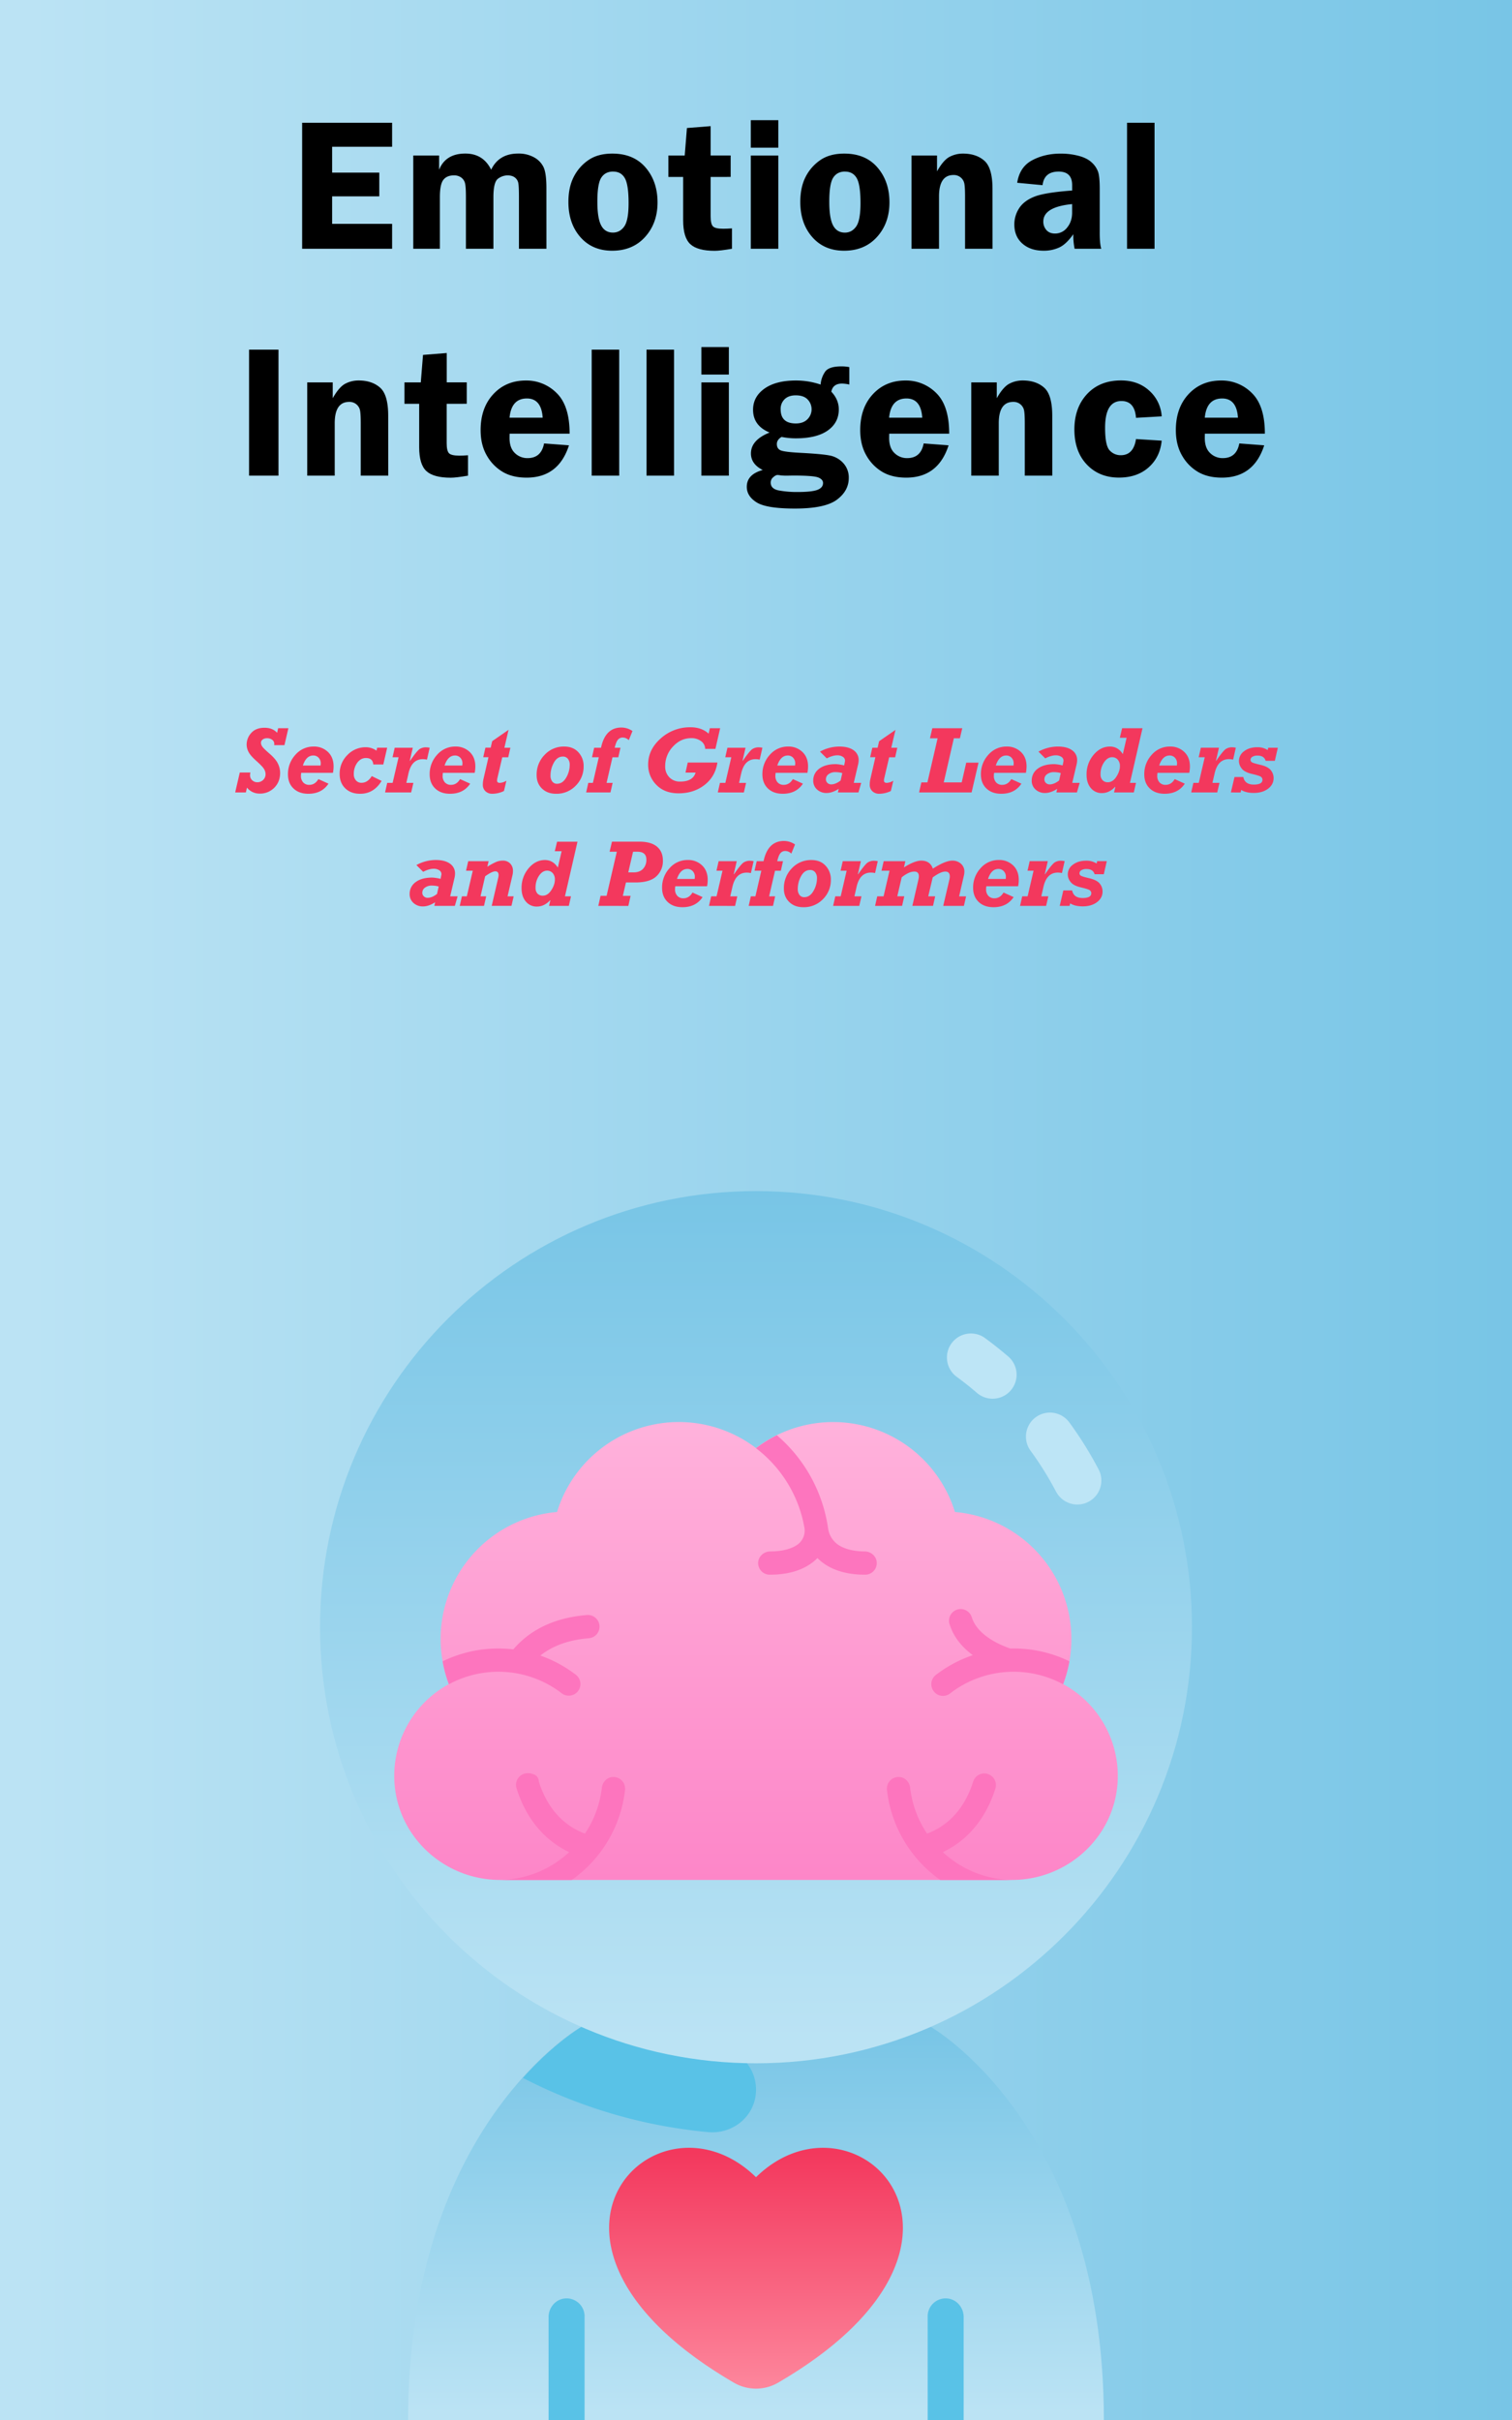 <svg id="Layer_1" data-name="Layer 1" xmlns="http://www.w3.org/2000/svg" xmlns:xlink="http://www.w3.org/1999/xlink" viewBox="0 0 1600 2560"><defs><linearGradient id="linear-gradient" y1="1280" x2="1600" y2="1280" gradientUnits="userSpaceOnUse"><stop offset="0.02" stop-color="#bbe3f4"/><stop offset="1" stop-color="#78c5e6"/></linearGradient><linearGradient id="linear-gradient-2" x1="300.02" y1="3426.73" x2="300.02" y2="3834.99" gradientTransform="matrix(1.02, 0, 0, -1.02, 494, 6055)" xlink:href="#linear-gradient"/><linearGradient id="linear-gradient-3" x1="300.02" y1="3796.7" x2="300.02" y2="4701.39" gradientTransform="matrix(1.02, 0, 0, -1.02, 494, 6055)" xlink:href="#linear-gradient"/><linearGradient id="linear-gradient-4" x1="300.02" y1="3986.84" x2="300.02" y2="4461.79" gradientTransform="matrix(1.02, 0, 0, -1.02, 494, 6055)" gradientUnits="userSpaceOnUse"><stop offset="0" stop-color="#fd86c8"/><stop offset="0.98" stop-color="#ffb1db"/></linearGradient><linearGradient id="linear-gradient-5" x1="300.02" y1="3459.25" x2="300.02" y2="3709.06" gradientTransform="matrix(1.02, 0, 0, -1.02, 494, 6055)" gradientUnits="userSpaceOnUse"><stop offset="0" stop-color="#fd869c"/><stop offset="0.98" stop-color="#f3385d"/></linearGradient></defs><title>emotional_intelligence</title><rect width="1600" height="2560" fill="url(#linear-gradient)"/><path d="M431.87,2560c0-313,184-416.39,184-416.39H984.11s184,103.37,184,416.39Z" fill="url(#linear-gradient-2)"/><path d="M773.88,2169.43l-55.26-25.82H616.4s-28.51,16-63,54.53a533,533,0,0,0,196,57.32c22.79,2.11,44.38-12.41,49.46-34.72a45.32,45.32,0,0,0-25-51.31Z" fill="#59c2e7"/><path d="M800,2182.66c-255.59,0-461.33-207.34-461.33-461.37C338.67,1466.51,545.22,1260,800,1260s461.33,206.55,461.33,461.33C1261.33,1975.21,1055.63,2182.66,800,2182.66Z" fill="url(#linear-gradient-3)"/><path d="M475,1781.54a134.85,134.85,0,0,1,114.45-182.08A134.85,134.85,0,0,1,800,1531.85a134.85,134.85,0,0,1,210.51,67.61A134.85,134.85,0,0,1,1125,1781.54a110.29,110.29,0,0,1,57.63,104c-3.65,58.35-53.35,103.18-111.82,103.18H529.23c-58.47,0-108.17-44.83-111.82-103.18a110.31,110.31,0,0,1,57.63-104Z" fill="url(#linear-gradient-4)"/><path d="M989.12,1790.37a12.28,12.28,0,0,0,16.17,1.11,109.93,109.93,0,0,1,119.67-9.77,134.29,134.29,0,0,0,6.65-24.3,134.33,134.33,0,0,0-59-13.58c-1.18,0-2.35,0-3.53.07a113.74,113.74,0,0,1-11.21-4.56c-11.06-5.24-25.16-14.44-29.54-28.53a12.31,12.31,0,1,0-23.52,7.3c4.4,14.19,13.87,24.86,24.61,32.82a134.51,134.51,0,0,0-39.2,21,12.3,12.3,0,0,0-1.08,18.4Z" fill="#fd75be"/><path d="M815.09,1641.17c14.24-.07,23.13-3.26,28.66-7.07a18.27,18.27,0,0,0,7.46-18.15A134.85,134.85,0,0,0,800,1532a135.59,135.59,0,0,1,22.12-13.7,159.39,159.39,0,0,1,54.15,98.43,25.44,25.44,0,0,0,12.31,18.45c5.7,3.29,14.1,5.91,26.39,6,6.69,0,12.55,5.13,12.81,11.82a12.31,12.31,0,0,1-12.3,12.81c-27,0-42.18-9.18-50.45-17.61-8.26,8.43-23.45,17.61-50.44,17.61a12.32,12.32,0,0,1-12.31-12.8c.26-6.68,6.12-11.79,12.81-11.83Z" fill="#fd75be"/><path d="M468.39,1757.41a134.29,134.29,0,0,0,6.65,24.3,109.93,109.93,0,0,1,119.67,9.77A12.33,12.33,0,0,0,609.8,1772a134.72,134.72,0,0,0-38-20.67c11.46-9.12,27.86-16.44,51.31-18.31a12.31,12.31,0,1,0-2-24.55c-40.07,3.19-63.92,19.84-77.9,36.33a134.68,134.68,0,0,0-74.82,12.64Z" fill="#fd75be"/><path d="M570.1,1884.4C581,1919,602.36,1933.55,619,1939.7a109.6,109.6,0,0,0,17.88-48.54c.67-5.83,5.15-10.75,11-11.3a12.34,12.34,0,0,1,13.53,13.66A134.92,134.92,0,0,1,605,1988.74H527.41a109.76,109.76,0,0,0,74.87-29.44c-18.77-8.86-43.09-27.71-55.67-67.48-3-9.59,6.29-20.14,19.06-14.45a7.66,7.66,0,0,1,4.43,7Z" fill="#fd75be"/><path d="M1029.9,1884.4C1019,1919,997.64,1933.55,981,1939.7a109.6,109.6,0,0,1-17.88-48.54c-.67-5.83-5.15-10.75-11-11.3a12.34,12.34,0,0,0-13.53,13.66,134.92,134.92,0,0,0,56.47,95.22h77.54a109.76,109.76,0,0,1-74.87-29.44c18.77-8.86,43.09-27.71,55.67-67.48a12.32,12.32,0,0,0-23.49-7.42Z" fill="#fd75be"/><path d="M1117.94,1578.78a341.34,341.34,0,0,0-27.38-44.07,25.39,25.39,0,0,1,41-30,391.47,391.47,0,0,1,31.47,50.65,25.39,25.39,0,0,1-45,23.44Z" fill="#bde5f6"/><path d="M1034.11,1473.74c-6.93-6-14.15-11.7-21.47-17.09a25.39,25.39,0,1,1,30.09-40.9c8.34,6.14,16.57,12.69,24.46,19.47a25.39,25.39,0,0,1-33.08,38.52Z" fill="#bde5f6"/><path d="M580.51,2560V2451.12c0-9.74,7-18.45,16.66-19.62a19,19,0,0,1,21.43,18.9V2560Z" fill="#59c2e7"/><path d="M1019.75,2560V2451.12c0-9.74-7-18.45-16.66-19.62a19,19,0,0,0-21.43,18.9V2560Z" fill="#59c2e7"/><path d="M800,2303.17c-105.07-102.69-277.57,69.32-23.39,217.34a46.43,46.43,0,0,0,46.78,0c254.18-148,81.68-320-23.39-217.34Z" fill="url(#linear-gradient-5)"/><path d="M414.94,155.26H351.46V182.6h49.91v25.1H351.46v29.1h63.48v26.37H319.73V129.87h95.21Z"/><path d="M578.24,263.17h-29.1V208.58q0-11.52-.68-15a9.58,9.58,0,0,0-3.57-5.76q-2.88-2.29-8-2.3a17.24,17.24,0,0,0-9.76,3.42q-5,3.42-5,19.63v54.59h-29.1V208.58q0-11.82-1.08-15.28a10.7,10.7,0,0,0-4.05-5.62,12.65,12.65,0,0,0-7.57-2.15q-7.51,0-11.18,4.74t-3.66,18.31v54.59H437.32V164.54h27.35v15q6.94-17.1,27.78-17.09,18.87,0,27.29,17.09,8.21-17.1,28.61-17.09a33.36,33.36,0,0,1,16.8,4,23.51,23.51,0,0,1,10.06,10.45q3,6.45,3,22.17Z"/><path d="M648,162.49q22.53,0,35.17,14.74t12.63,36.92q0,21.87-13.12,36.47t-34.88,14.6q-21.08,0-33.7-14.45T601.5,213.66q0-15.72,5.71-26.71a47.33,47.33,0,0,1,15.66-17.72Q632.82,162.48,648,162.49Zm.78,19q-8.28,0-12.47,6.4t-4.18,25.44q0,17.48,4,25.09t12.46,7.62q7.41,0,12-6.49t4.58-24.76q0-19.43-4-26.37T648.82,181.53Z"/><path d="M752,187.19v41.7q0,7.81,2.33,10.45t11,2.64q4,0,9.24-.39v21.58q-12.69,2.15-18.26,2.15-18.16,0-25.78-7t-7.62-25.25v-45.9H707.29V164.54h17.28l2.34-29.1,25.1-2v31.06H773.2v22.65Z"/><path d="M823.61,127.14v29.1h-29.1v-29.1Zm0,37.4v98.63h-29.1V164.54Z"/><path d="M893.41,162.49q22.53,0,35.17,14.74t12.63,36.92q0,21.87-13.12,36.47t-34.88,14.6q-21.06,0-33.7-14.45t-12.63-37.11q0-15.72,5.7-26.71a47.41,47.41,0,0,1,15.66-17.72Q878.19,162.48,893.41,162.49Zm.78,19q-8.28,0-12.46,6.4t-4.19,25.44q0,17.48,4,25.09T894,246.08q7.41,0,12-6.49t4.58-24.76q0-19.43-4-26.37T894.19,181.53Z"/><path d="M1050.31,263.17h-29.1V207.8q0-10.06-.78-13.77a11.15,11.15,0,0,0-3.81-6.3,11.35,11.35,0,0,0-7.62-2.59q-15.33,0-15.33,22.66v55.37h-29.1V164.54h27v16.7q6.74-11.93,13.28-15.34a30.21,30.21,0,0,1,14.16-3.41q14.07,0,22.66,7.57t8.59,29.73Z"/><path d="M1165.37,263.17h-28.22a70.38,70.38,0,0,1-1.37-15.43q-7.41,10.55-14.77,14a38.81,38.81,0,0,1-16.72,3.47q-13.85,0-22.38-7.52t-8.53-20.21a31.24,31.24,0,0,1,5-17.09q5-7.82,16-12.26t40.17-6.59v-5.66q0-14.37-14.31-14.36-15.29,0-17,14.36l-26.85-2.54q2.64-16.8,15.92-23.83t30.07-7a74.14,74.14,0,0,1,19,2.34q8.88,2.34,13.87,7a24.64,24.64,0,0,1,6.74,9.91q1.76,5.23,1.75,18.22v44.72Q1163.61,257.61,1165.37,263.17Zm-30.86-47.27q-30.46,3-30.47,18.46a13.33,13.33,0,0,0,3.21,8.94q3.23,3.75,9.16,3.76a16,16,0,0,0,12.89-6.4q5.22-6.39,5.21-15.77Z"/><path d="M1192.64,263.17V129.87h29.1v133.3Z"/><path d="M294.71,369.87v133.3H263.55V369.87Z"/><path d="M410.84,503.17h-29.1V447.8q0-10.07-.78-13.77a11.15,11.15,0,0,0-3.81-6.3,11.35,11.35,0,0,0-7.62-2.59q-15.33,0-15.33,22.66v55.37H325.1V404.54h27v16.7q6.74-11.92,13.28-15.34a30.21,30.21,0,0,1,14.16-3.41q14.06,0,22.66,7.57t8.59,29.73Z"/><path d="M472.68,427.19v41.7q0,7.82,2.33,10.45T486,482q4,0,9.23-.39v21.58q-12.69,2.15-18.26,2.15-18.17,0-25.78-7t-7.62-25.25v-45.9H428V404.54h17.28l2.35-29.1,25.1-2v31.06h21.19v22.65Z"/><path d="M602.77,458.74H539.3c-.07,1.75-.1,3.28-.1,4.59q0,10.55,5.61,15.91a18.73,18.73,0,0,0,13.43,5.38q14.55,0,17.48-15.53l26.37,2q-11,34.18-44.82,34.18-14.76,0-25-5.91a46.7,46.7,0,0,1-17-17.23q-6.69-11.34-6.68-27.15,0-23.54,13.42-38t34.52-14.45a44.88,44.88,0,0,1,32.67,13.42Q602.77,429.35,602.77,458.74Zm-63.57-16.9h35.06q-1.37-20.31-16.7-20.31Q541.15,421.53,539.2,441.84Z"/><path d="M626.13,503.17V369.87h29.1v133.3Z"/><path d="M684.16,503.17V369.87h29.1v133.3Z"/><path d="M771.29,367.14v29.1h-29.1v-29.1Zm0,37.4v98.63h-29.1V404.54Z"/><path d="M898.75,406.78a38.22,38.22,0,0,0-7.71-1q-9.67,0-11.33,8.59,7.9,8.31,7.91,18.75,0,14-11.67,22.27t-33.65,8.3a77.5,77.5,0,0,1-15.23-1.48q-5,2.92-5,7.53,0,5.07,4.2,6.74T846.5,479q22.75,1.17,31.35,2.83a25.84,25.84,0,0,1,14.45,8,22.42,22.42,0,0,1,5.86,15.82q0,13.57-12.54,22.95t-44.49,9.38q-30,0-40.43-6.51T790.25,515q0-13.2,16.9-17.8-12.51-6.24-12.5-17.57,0-14.16,19.73-22.07-17.49-7.23-17.49-24.1,0-13.76,12.07-22.35t33.34-8.58a80.35,80.35,0,0,1,26.08,4.29A27.33,27.33,0,0,1,873.31,393q4.05-5.43,17.24-5.42a41.79,41.79,0,0,1,8.2.78Zm-76.07,95.71q-1.77,0-4.45,2.34a7.25,7.25,0,0,0-2.68,5.66q0,6.64,8.49,8.31A105.66,105.66,0,0,0,844,520.46q15,0,20.95-2.25t6-7.23q0-3.81-5-5.86t-26.81-2.05l-5.86.1a57.69,57.69,0,0,1-7.22-.29A18.71,18.71,0,0,0,822.68,502.49Zm19.38-84.28q-7.5,0-11.73,4.05a14.14,14.14,0,0,0-4.24,10.7q0,15,16.07,15,7.79,0,12.22-4.39a14.89,14.89,0,0,0,.24-21Q850.44,418.21,842.06,418.21Z"/><path d="M1004.43,458.74H941c-.07,1.75-.1,3.28-.1,4.59q0,10.55,5.61,15.91a18.73,18.73,0,0,0,13.43,5.38q14.55,0,17.48-15.53l26.37,2q-11,34.18-44.82,34.18-14.76,0-25-5.91a46.7,46.7,0,0,1-17-17.23q-6.69-11.34-6.68-27.15,0-23.54,13.42-38t34.52-14.45a44.88,44.88,0,0,1,32.67,13.42Q1004.43,429.35,1004.43,458.74Zm-63.57-16.9h35.06q-1.36-20.31-16.7-20.31Q942.81,421.53,940.86,441.84Z"/><path d="M1113.54,503.17h-29.11V447.8q0-10.07-.78-13.77a11.15,11.15,0,0,0-3.81-6.3,11.3,11.3,0,0,0-7.61-2.59q-15.35,0-15.34,22.66v55.37h-29.1V404.54h27v16.7q6.75-11.92,13.29-15.34a30.21,30.21,0,0,1,14.16-3.41q14.06,0,22.65,7.57t8.6,29.73Z"/><path d="M1229.28,466.16q-1.66,17.47-13.82,28.27t-31.4,10.79q-20.89,0-34-13.82t-13.14-37q0-23.15,13.43-37.55t35.89-14.4q18.06,0,29.93,10.84a39.64,39.64,0,0,1,13.14,27.15L1202.13,442q-1.37-17.78-15.43-17.78-17.28,0-17.29,28.32,0,18.85,4.84,23.93a15.61,15.61,0,0,0,11.77,5.08q13.47,0,16.11-17.09Z"/><path d="M1338.48,458.74H1275c-.07,1.75-.1,3.28-.1,4.59q0,10.55,5.62,15.91a18.71,18.71,0,0,0,13.43,5.38q14.55,0,17.48-15.53l26.36,2q-11,34.18-44.82,34.18-14.74,0-25-5.91a46.68,46.68,0,0,1-17-17.23q-6.69-11.34-6.69-27.15,0-23.54,13.43-38t34.52-14.45a44.87,44.87,0,0,1,32.66,13.42Q1338.49,429.35,1338.48,458.74Zm-63.58-16.9H1310q-1.37-20.31-16.7-20.31Q1276.85,421.53,1274.9,441.84Z"/><path d="M248.87,838.28l4.88-21.1H265a11,11,0,0,0-.39,2.83,7,7,0,0,0,2.25,5.38,7.6,7.6,0,0,0,5.37,2.1,8.64,8.64,0,0,0,6.28-2.47,8.28,8.28,0,0,0,2.51-6.14,10.74,10.74,0,0,0-1.48-5.15q-1.49-2.72-8.06-8.59T263,795.41a16.64,16.64,0,0,1-2-7.52,18.12,18.12,0,0,1,4.93-12.6q4.94-5.43,14-5.42,8.49,0,13.33,5.32l1.07-4.83h10.84L301,788.28H290.08a6.39,6.39,0,0,0,.15-1.37,5.22,5.22,0,0,0-2.12-4.27,8.47,8.47,0,0,0-5.47-1.69,7.48,7.48,0,0,0-4.72,1.37,4.22,4.22,0,0,0-1.75,3.47,7.18,7.18,0,0,0,1.19,3.69q1.18,2,7.81,7.74t8.94,10.61a22.22,22.22,0,0,1,2.32,9.65q0,9.62-6.18,15.82a21.09,21.09,0,0,1-15.6,6.2,16.78,16.78,0,0,1-13.28-6.3l-1.22,5.08Z" fill="#f3385d"/><path d="M336.91,824.17,347.6,829q-7.12,10.69-21.29,10.69-9.85,0-15.72-5.59t-5.86-14.94a29.86,29.86,0,0,1,7.86-20.69A25.12,25.12,0,0,1,332,789.74a21,21,0,0,1,15,5.69q6,5.69,6,15.36a35.72,35.72,0,0,1-.68,6.73H318.75a17,17,0,0,0-.3,3.09,10,10,0,0,0,2.42,7.09,8.34,8.34,0,0,0,6.37,2.57Q333.35,830.27,336.91,824.17ZM320.5,809.81h18.7a12,12,0,0,0,.2-2.15,8.41,8.41,0,0,0-2.27-6.13,7.54,7.54,0,0,0-5.59-2.32Q324,799.21,320.5,809.81Z" fill="#f3385d"/><path d="M393.4,821l10.4,5.08q-8.21,13.62-22.7,13.62-9.81,0-15.75-5.76t-5.93-15.23a27.48,27.48,0,0,1,8.13-19.93,26.29,26.29,0,0,1,19.46-8.3,19.12,19.12,0,0,1,11.37,3.62l.74-3.13h10.59l-4.1,17.73H395q-.52-6.84-7.81-6.84-5.37,0-9.08,4.92a19.67,19.67,0,0,0-3.71,12.2,9.5,9.5,0,0,0,2.27,6.56,7.48,7.48,0,0,0,5.83,2.54Q389.07,828.07,393.4,821Z" fill="#f3385d"/><path d="M407.47,838.28l2.29-10.11h5.71l6.3-27.1h-6.39L417.67,791h19.15l-3.17,13.72.2.2q7.57-11,10.49-12.7a12.19,12.19,0,0,1,6.09-1.66,24.14,24.14,0,0,1,4.25.44l-2.88,12.6a21.31,21.31,0,0,0-4.4-.49q-11.72,0-15.14,15L430,828.17h7.44l-2.35,10.11Z" fill="#f3385d"/><path d="M486.86,824.17,497.55,829q-7.12,10.69-21.29,10.69-9.86,0-15.72-5.59t-5.86-14.94a29.86,29.86,0,0,1,7.86-20.69A25.12,25.12,0,0,1,482,789.74a21,21,0,0,1,15,5.69q6,5.69,6,15.36a34.91,34.91,0,0,1-.68,6.73H468.7a17,17,0,0,0-.3,3.09,10,10,0,0,0,2.42,7.09,8.35,8.35,0,0,0,6.37,2.57Q483.29,830.27,486.86,824.17Zm-16.41-14.36h18.71a12,12,0,0,0,.19-2.15,8.41,8.41,0,0,0-2.27-6.13,7.54,7.54,0,0,0-5.59-2.32Q474,799.21,470.45,809.81Z" fill="#f3385d"/><path d="M535.88,825.87l-2.58,10.89a28.45,28.45,0,0,1-12.18,2.93,10.26,10.26,0,0,1-7.39-2.66,9.17,9.17,0,0,1-2.8-7,28.12,28.12,0,0,1,.83-6.59l5.15-22.41h-5.54l2.3-10.11h5.58l1.59-6.88,17.33-12L533.74,791h6.34l-2.26,10.11H531.5L526.37,823a12.26,12.26,0,0,0-.39,2.68c0,1.66,1,2.49,3,2.49A15.07,15.07,0,0,0,535.88,825.87Z" fill="#f3385d"/><path d="M588.37,839.69q-9.12,0-14.82-5.5T567.87,820a29.75,29.75,0,0,1,8.42-21.46A27.59,27.59,0,0,1,597,789.74q9.57,0,15.09,6.09a21,21,0,0,1,5.51,14.63,28.44,28.44,0,0,1-8.37,20.7A28,28,0,0,1,588.37,839.69Zm7.28-39.35q-6,0-9.55,6.43a27.92,27.92,0,0,0-3.54,13.67,9.89,9.89,0,0,0,1.86,6.31,6.09,6.09,0,0,0,5,2.35q5.91,0,9.67-6.41A26.59,26.59,0,0,0,602.88,809a9.66,9.66,0,0,0-2-6.33A6.47,6.47,0,0,0,595.65,800.34Z" fill="#f3385d"/><path d="M648.29,828.17,646,838.28H620.26l2.29-10.11h4.84l6.26-27.1h-7.19L628.75,791H636q4.54-21.39,21.58-21.38a20.89,20.89,0,0,1,11.72,3.71L665.37,783a9.09,9.09,0,0,0-6.21-2.78,6.48,6.48,0,0,0-5.37,2.39q-1.9,2.4-3.33,8.4h6.13l-2.31,10.11h-6.15l-6.26,27.1Z" fill="#f3385d"/><path d="M751.17,770.36h10.89l-5,21.82H746.19a10.15,10.15,0,0,0-4.35-8.2,16.88,16.88,0,0,0-10.35-3.13q-11.09,0-19.34,8.89a29.79,29.79,0,0,0-8.25,21,15.81,15.81,0,0,0,4.42,11.55,15.19,15.19,0,0,0,11.35,4.51q13.62,0,16.41-9.52H725.39l2.39-10.64h31.39q-2.24,14.89-13.62,23.73t-27.49,8.84q-14.79,0-23.48-8.94a29.76,29.76,0,0,1-8.7-21.53q0-15.87,13.36-27.64a46.15,46.15,0,0,1,31.52-11.77q11.67,0,19.14,6.79Z" fill="#f3385d"/><path d="M759.57,838.28l2.29-10.11h5.71l6.3-27.1h-6.39L769.77,791h19.15l-3.17,13.72.2.2q7.57-11,10.49-12.7a12.19,12.19,0,0,1,6.09-1.66,24.14,24.14,0,0,1,4.25.44l-2.88,12.6a21.31,21.31,0,0,0-4.4-.49q-11.71,0-15.14,15l-2.3,10.11h7.44l-2.35,10.11Z" fill="#f3385d"/><path d="M839,824.17,849.65,829q-7.12,10.69-21.29,10.69-9.86,0-15.72-5.59t-5.86-14.94a29.86,29.86,0,0,1,7.86-20.69,25.12,25.12,0,0,1,19.44-8.73,21,21,0,0,1,15,5.69q6,5.69,6,15.36a35.72,35.72,0,0,1-.68,6.73H820.8a17,17,0,0,0-.3,3.09,10,10,0,0,0,2.42,7.09,8.35,8.35,0,0,0,6.37,2.57Q835.4,830.27,839,824.17Zm-16.41-14.36h18.7a12,12,0,0,0,.2-2.15,8.41,8.41,0,0,0-2.27-6.13,7.54,7.54,0,0,0-5.59-2.32Q826.08,799.21,822.55,809.81Z" fill="#f3385d"/><path d="M911.32,828.17l-2.92,10.11H886.67l.86-3.82q-6.88,4.41-12.79,4.4a14.43,14.43,0,0,1-10.17-3.71,12.22,12.22,0,0,1-4-9.39,15.09,15.09,0,0,1,6.35-12.6q6.35-4.81,17.67-4.82a47.1,47.1,0,0,1,8.69,1.37l.79-3.9a4.54,4.54,0,0,0,.14-1.13,4.74,4.74,0,0,0-2.36-4.1,10.48,10.48,0,0,0-5.89-1.56q-4.74,0-11.08,3.22l-7.18-7.13a43,43,0,0,1,20.45-5.37q9.68,0,15.06,3.86a12.31,12.31,0,0,1,5.4,10.59,19,19,0,0,1-.54,4.35l-4.61,19.63Zm-21.79-2.5,1.78-7.86a26.59,26.59,0,0,0-7.16-1,11.81,11.81,0,0,0-7.36,2.16,6.59,6.59,0,0,0-2.82,5.44,5,5,0,0,0,1.63,3.8,5.51,5.51,0,0,0,3.93,1.54Q884.21,829.78,889.53,825.67Z" fill="#f3385d"/><path d="M945.31,825.87l-2.59,10.89a28.42,28.42,0,0,1-12.18,2.93,10.26,10.26,0,0,1-7.38-2.66,9.14,9.14,0,0,1-2.8-7,28.09,28.09,0,0,1,.82-6.59l5.15-22.41H920.8L923.1,791h5.58l1.59-6.88,17.32-12L943.16,791h6.35l-2.27,10.11h-6.32L935.79,823a12.26,12.26,0,0,0-.39,2.68q0,2.49,3,2.49A15.11,15.11,0,0,0,945.31,825.87Z" fill="#f3385d"/><path d="M972.55,838.28,975,827.63h6.39L992.18,781h-8.1l2.49-10.64h31.69L1015.77,781h-6.4l-10.69,46.63h19l4.79-20.85h13l-7.32,31.5Z" fill="#f3385d"/><path d="M1070.16,824.17l10.69,4.83q-7.12,10.69-21.28,10.69-9.87,0-15.73-5.59T1038,819.16a29.86,29.86,0,0,1,7.86-20.69,25.12,25.12,0,0,1,19.44-8.73,21,21,0,0,1,15,5.69q6,5.69,6,15.36a34.91,34.91,0,0,1-.68,6.73H1052a17,17,0,0,0-.3,3.09,10,10,0,0,0,2.42,7.09,8.35,8.35,0,0,0,6.37,2.57Q1066.59,830.27,1070.16,824.17Zm-16.41-14.36h18.71a12,12,0,0,0,.19-2.15,8.41,8.41,0,0,0-2.27-6.13,7.54,7.54,0,0,0-5.59-2.32Q1057.28,799.21,1053.75,809.81Z" fill="#f3385d"/><path d="M1142.52,828.17l-2.92,10.11h-21.73l.86-3.82q-6.88,4.41-12.78,4.4a14.44,14.44,0,0,1-10.18-3.71,12.22,12.22,0,0,1-4-9.39,15.09,15.09,0,0,1,6.35-12.6q6.35-4.81,17.67-4.82a47,47,0,0,1,8.69,1.37l.79-3.9a4.56,4.56,0,0,0,.15-1.13,4.73,4.73,0,0,0-2.37-4.1,10.48,10.48,0,0,0-5.89-1.56q-4.73,0-11.08,3.22l-7.18-7.13a43,43,0,0,1,20.45-5.37q9.67,0,15.06,3.86a12.31,12.31,0,0,1,5.4,10.59,19,19,0,0,1-.54,4.35l-4.61,19.63Zm-21.79-2.5,1.78-7.86a26.54,26.54,0,0,0-7.16-1A11.76,11.76,0,0,0,1108,819a6.57,6.57,0,0,0-2.83,5.44,5,5,0,0,0,1.63,3.8,5.51,5.51,0,0,0,3.93,1.54Q1115.41,829.78,1120.73,825.67Z" fill="#f3385d"/><path d="M1202.1,828.17l-2.3,10.11h-20.9l1.37-5.81-.2-.2q-6.19,6.69-14,6.69a14.67,14.67,0,0,1-11.77-5.33q-4.49-5.32-4.49-14.07a31.74,31.74,0,0,1,7.37-21q7.38-8.82,17.39-8.82,8.49,0,13.62,8l4-17.29H1185l2.44-10.1H1209l-13.28,57.81Zm-37.51-9a8.67,8.67,0,0,0,2.06,6.07,7.32,7.32,0,0,0,5.71,2.25q5.22,0,9-5.87t3.73-11.16a9.84,9.84,0,0,0-2.32-6.87,7.63,7.63,0,0,0-5.93-2.57q-4.87,0-8.54,5.41A22.17,22.17,0,0,0,1164.59,819.17Z" fill="#f3385d"/><path d="M1243.06,824.17l10.69,4.83q-7.12,10.69-21.29,10.69-9.86,0-15.72-5.59t-5.86-14.94a29.86,29.86,0,0,1,7.86-20.69,25.12,25.12,0,0,1,19.44-8.73,21,21,0,0,1,15,5.69q6,5.69,6,15.36a34.91,34.91,0,0,1-.68,6.73H1224.9a17,17,0,0,0-.3,3.09,10,10,0,0,0,2.42,7.09,8.35,8.35,0,0,0,6.37,2.57Q1239.49,830.27,1243.06,824.17Zm-16.41-14.36h18.71a12,12,0,0,0,.19-2.15,8.41,8.41,0,0,0-2.27-6.13,7.54,7.54,0,0,0-5.59-2.32Q1230.18,799.21,1226.65,809.81Z" fill="#f3385d"/><path d="M1260.54,838.28l2.3-10.11h5.71l6.3-27.1h-6.4l2.29-10.11h19.16l-3.17,13.72.19.2q7.57-11,10.49-12.7a12.19,12.19,0,0,1,6.09-1.66,24.25,24.25,0,0,1,4.26.44l-2.88,12.6a21.39,21.39,0,0,0-4.4-.49q-11.73,0-15.15,15L1283,828.17h7.43l-2.34,10.11Z" fill="#f3385d"/><path d="M1302.53,838.28l3.81-16.31h9.33q1.61,8,11.08,8,9.18,0,9.18-5.07a3.93,3.93,0,0,0-1.39-3q-1.39-1.26-9.55-3.16t-11.06-5.82a13,13,0,0,1-2.9-7.64,12.83,12.83,0,0,1,5.47-10.6q5.46-4.2,14-4.2a19.35,19.35,0,0,1,11,3L1342,791h10.2l-3.17,13.82h-9.72q-1.61-5.52-8.69-5.52a9.85,9.85,0,0,0-5.32,1.27,3.79,3.79,0,0,0-2,3.31,2.93,2.93,0,0,0,1.28,2.36c.84.67,3.88,1.61,9.1,2.82s8.87,3.05,10.94,5.53a13,13,0,0,1,3.1,8.54q0,6.79-5.89,11.23t-15.11,4.44q-8.2,0-13.28-3.17l-.63,2.69Z" fill="#f3385d"/><path d="M484.25,948.17l-2.93,10.11H459.59l.87-3.82q-6.88,4.41-12.79,4.4a14.47,14.47,0,0,1-10.18-3.71,12.25,12.25,0,0,1-4-9.39,15.08,15.08,0,0,1,6.34-12.6q6.35-4.81,17.68-4.82a47.22,47.22,0,0,1,8.69,1.37l.78-3.9a4.56,4.56,0,0,0,.15-1.13,4.73,4.73,0,0,0-2.37-4.1,10.47,10.47,0,0,0-5.88-1.56q-4.74,0-11.09,3.22l-7.17-7.13a43,43,0,0,1,20.45-5.37q9.66,0,15.06,3.86a12.33,12.33,0,0,1,5.39,10.59,19,19,0,0,1-.54,4.35l-4.6,19.63Zm-21.8-2.5,1.79-7.86a26.64,26.64,0,0,0-7.16-1,11.79,11.79,0,0,0-7.36,2.16,6.6,6.6,0,0,0-2.83,5.44,5,5,0,0,0,1.64,3.8,5.51,5.51,0,0,0,3.92,1.54Q457.15,949.78,462.45,945.67Z" fill="#f3385d"/><path d="M486.49,958.28l2.3-10.11H494l6.3-27.1h-7.13L495.47,911h21.58l-1.36,5.91a67.28,67.28,0,0,1,9.83-5.32,18.21,18.21,0,0,1,6.47-1.17,10.56,10.56,0,0,1,7.83,3,10.88,10.88,0,0,1,3,8.08,19.1,19.1,0,0,1-.48,4.15l-5.23,22.51h6.46l-2.34,10.11h-20.9l6.93-29.89a11.44,11.44,0,0,0,.35-2.58q0-4.06-3.48-4.06T513.37,927l-4.87,21.2h6l-2.34,10.11Z" fill="#f3385d"/><path d="M604.22,948.17l-2.29,10.11H581l1.36-5.81-.19-.2Q576,959,568.18,959a14.64,14.64,0,0,1-11.76-5.33q-4.5-5.32-4.5-14.07a31.69,31.69,0,0,1,7.38-21q7.37-8.82,17.38-8.82,8.49,0,13.62,8l4-17.29h-7.23l2.44-10.1h21.59l-13.28,57.81Zm-37.5-9a8.66,8.66,0,0,0,2,6.07,7.34,7.34,0,0,0,5.71,2.25q5.22,0,9-5.87t3.74-11.16a9.88,9.88,0,0,0-2.32-6.87,7.66,7.66,0,0,0-5.93-2.57q-4.89,0-8.55,5.41A22.17,22.17,0,0,0,566.72,939.17Z" fill="#f3385d"/><path d="M633.13,958.28l2.39-10.65h6.39L652.71,901h-7.62l2.49-10.64h29.1q12.21,0,18.51,5.25t6.29,14.86A21.69,21.69,0,0,1,694.59,927q-6.89,6.52-22.34,6.52h-9.87l-3.28,14.16h8.2l-2.39,10.65Zm31.71-35.45h5.81q6.38,0,9.87-3.79a13.7,13.7,0,0,0,3.48-9.63q0-8.42-9.52-8.41H669.9Z" fill="#f3385d"/><path d="M732.78,944.17l10.7,4.83q-7.14,10.69-21.29,10.69-9.87,0-15.73-5.59t-5.85-14.94a29.86,29.86,0,0,1,7.86-20.69,25.11,25.11,0,0,1,19.43-8.73,21,21,0,0,1,15,5.69q6,5.69,6,15.36a35,35,0,0,1-.69,6.73H714.62a16.94,16.94,0,0,0-.29,3.09,10,10,0,0,0,2.41,7.09,8.36,8.36,0,0,0,6.38,2.57C727.18,950.27,730.41,948.23,732.78,944.17Zm-16.4-14.36h18.7a12,12,0,0,0,.19-2.15,8.37,8.37,0,0,0-2.27-6.13,7.52,7.52,0,0,0-5.59-2.32Q719.9,919.21,716.38,929.81Z" fill="#f3385d"/><path d="M750.26,958.28l2.3-10.11h5.71l6.3-27.1h-6.4L760.46,911h19.16l-3.17,13.72.19.2q7.59-11,10.49-12.7a12.24,12.24,0,0,1,6.09-1.66,24.25,24.25,0,0,1,4.26.44l-2.88,12.6a21.39,21.39,0,0,0-4.4-.49q-11.73,0-15.14,15l-2.3,10.11h7.44l-2.35,10.11Z" fill="#f3385d"/><path d="M820.28,948.17,818,958.28H792.26l2.29-10.11h4.83l6.26-27.1h-7.18L800.75,911H808q4.54-21.39,21.58-21.38a20.89,20.89,0,0,1,11.72,3.71L837.37,903a9.09,9.09,0,0,0-6.21-2.78,6.5,6.5,0,0,0-5.38,2.39q-1.9,2.4-3.32,8.4h6.12l-2.31,10.11h-6.14l-6.26,27.1Z" fill="#f3385d"/><path d="M850,959.69q-9.13,0-14.82-5.5T829.51,940a29.79,29.79,0,0,1,8.42-21.46,27.61,27.61,0,0,1,20.68-8.75q9.57,0,15.09,6.09a21,21,0,0,1,5.52,14.63,28.41,28.41,0,0,1-8.38,20.7A28,28,0,0,1,850,959.69Zm7.27-39.35q-6,0-9.54,6.43a27.92,27.92,0,0,0-3.54,13.67,10,10,0,0,0,1.85,6.31,6.1,6.1,0,0,0,5,2.35q5.91,0,9.67-6.41A26.49,26.49,0,0,0,864.52,929a9.65,9.65,0,0,0-1.95-6.33A6.48,6.48,0,0,0,857.29,920.34Z" fill="#f3385d"/><path d="M881.61,958.28l2.3-10.11h5.71l6.3-27.1h-6.4L891.81,911H911l-3.17,13.72.19.2q7.57-11,10.49-12.7a12.19,12.19,0,0,1,6.09-1.66,24.25,24.25,0,0,1,4.26.44L926,923.56a21.39,21.39,0,0,0-4.4-.49q-11.73,0-15.14,15l-2.3,10.11h7.43l-2.34,10.11Z" fill="#f3385d"/><path d="M926,958.28l2.29-10.11H935l6.3-27.1h-8.5L935.12,911h22.94l-1.51,6.59q11.36-7.17,18.35-7.17,9.35,0,12.23,8.49,13.2-8.49,20.62-8.49a13.25,13.25,0,0,1,9.07,3.24,10.83,10.83,0,0,1,3.69,8.53,16.68,16.68,0,0,1-.44,3.71l-5.14,22.31h7.4L1020,958.28H998.12l6.59-28.08a12.72,12.72,0,0,0,.39-3q0-5.22-4.81-5.22T987,928.16l-4.73,20h7.35l-2.29,10.11H965.45l6.49-28.08a15.43,15.43,0,0,0,.39-3.22q0-5-4.79-5-5.73,0-13.36,6.1l-4.66,20.07h7.38l-2.29,10.11Z" fill="#f3385d"/><path d="M1061.93,944.17l10.7,4.83q-7.14,10.69-21.29,10.69-9.87,0-15.72-5.59t-5.86-14.94a29.86,29.86,0,0,1,7.86-20.69,25.11,25.11,0,0,1,19.43-8.73,21,21,0,0,1,15,5.69q6,5.69,6,15.36a35,35,0,0,1-.69,6.73h-33.59a16.94,16.94,0,0,0-.29,3.09,10,10,0,0,0,2.41,7.09,8.36,8.36,0,0,0,6.38,2.57C1056.33,950.27,1059.56,948.23,1061.93,944.17Zm-16.4-14.36h18.7a12,12,0,0,0,.19-2.15,8.37,8.37,0,0,0-2.27-6.13,7.52,7.52,0,0,0-5.59-2.32Q1049,919.21,1045.53,929.81Z" fill="#f3385d"/><path d="M1079.41,958.28l2.3-10.11h5.71l6.3-27.1h-6.4l2.3-10.11h19.15l-3.17,13.72.19.2q7.59-11,10.5-12.7a12.19,12.19,0,0,1,6.09-1.66,24.24,24.24,0,0,1,4.25.44l-2.88,12.6a21.39,21.39,0,0,0-4.4-.49q-11.71,0-15.14,15l-2.3,10.11h7.44L1107,958.28Z" fill="#f3385d"/><path d="M1121.41,958.28l3.8-16.31h9.33q1.62,8,11.09,8,9.16,0,9.17-5.07a3.93,3.93,0,0,0-1.39-3q-1.4-1.26-9.55-3.16t-11-5.82a12.36,12.36,0,0,1,2.56-18.24q5.48-4.2,14-4.2a19.32,19.32,0,0,1,11,3l.59-2.49h10.2l-3.17,13.82h-9.72q-1.6-5.52-8.69-5.52a9.88,9.88,0,0,0-5.32,1.27,3.78,3.78,0,0,0-2,3.31,2.92,2.92,0,0,0,1.27,2.36q1.27,1,9.1,2.82t10.94,5.53a12.91,12.91,0,0,1,3.1,8.54q0,6.79-5.88,11.23t-15.11,4.44q-8.2,0-13.29-3.17l-.63,2.69Z" fill="#f3385d"/></svg>